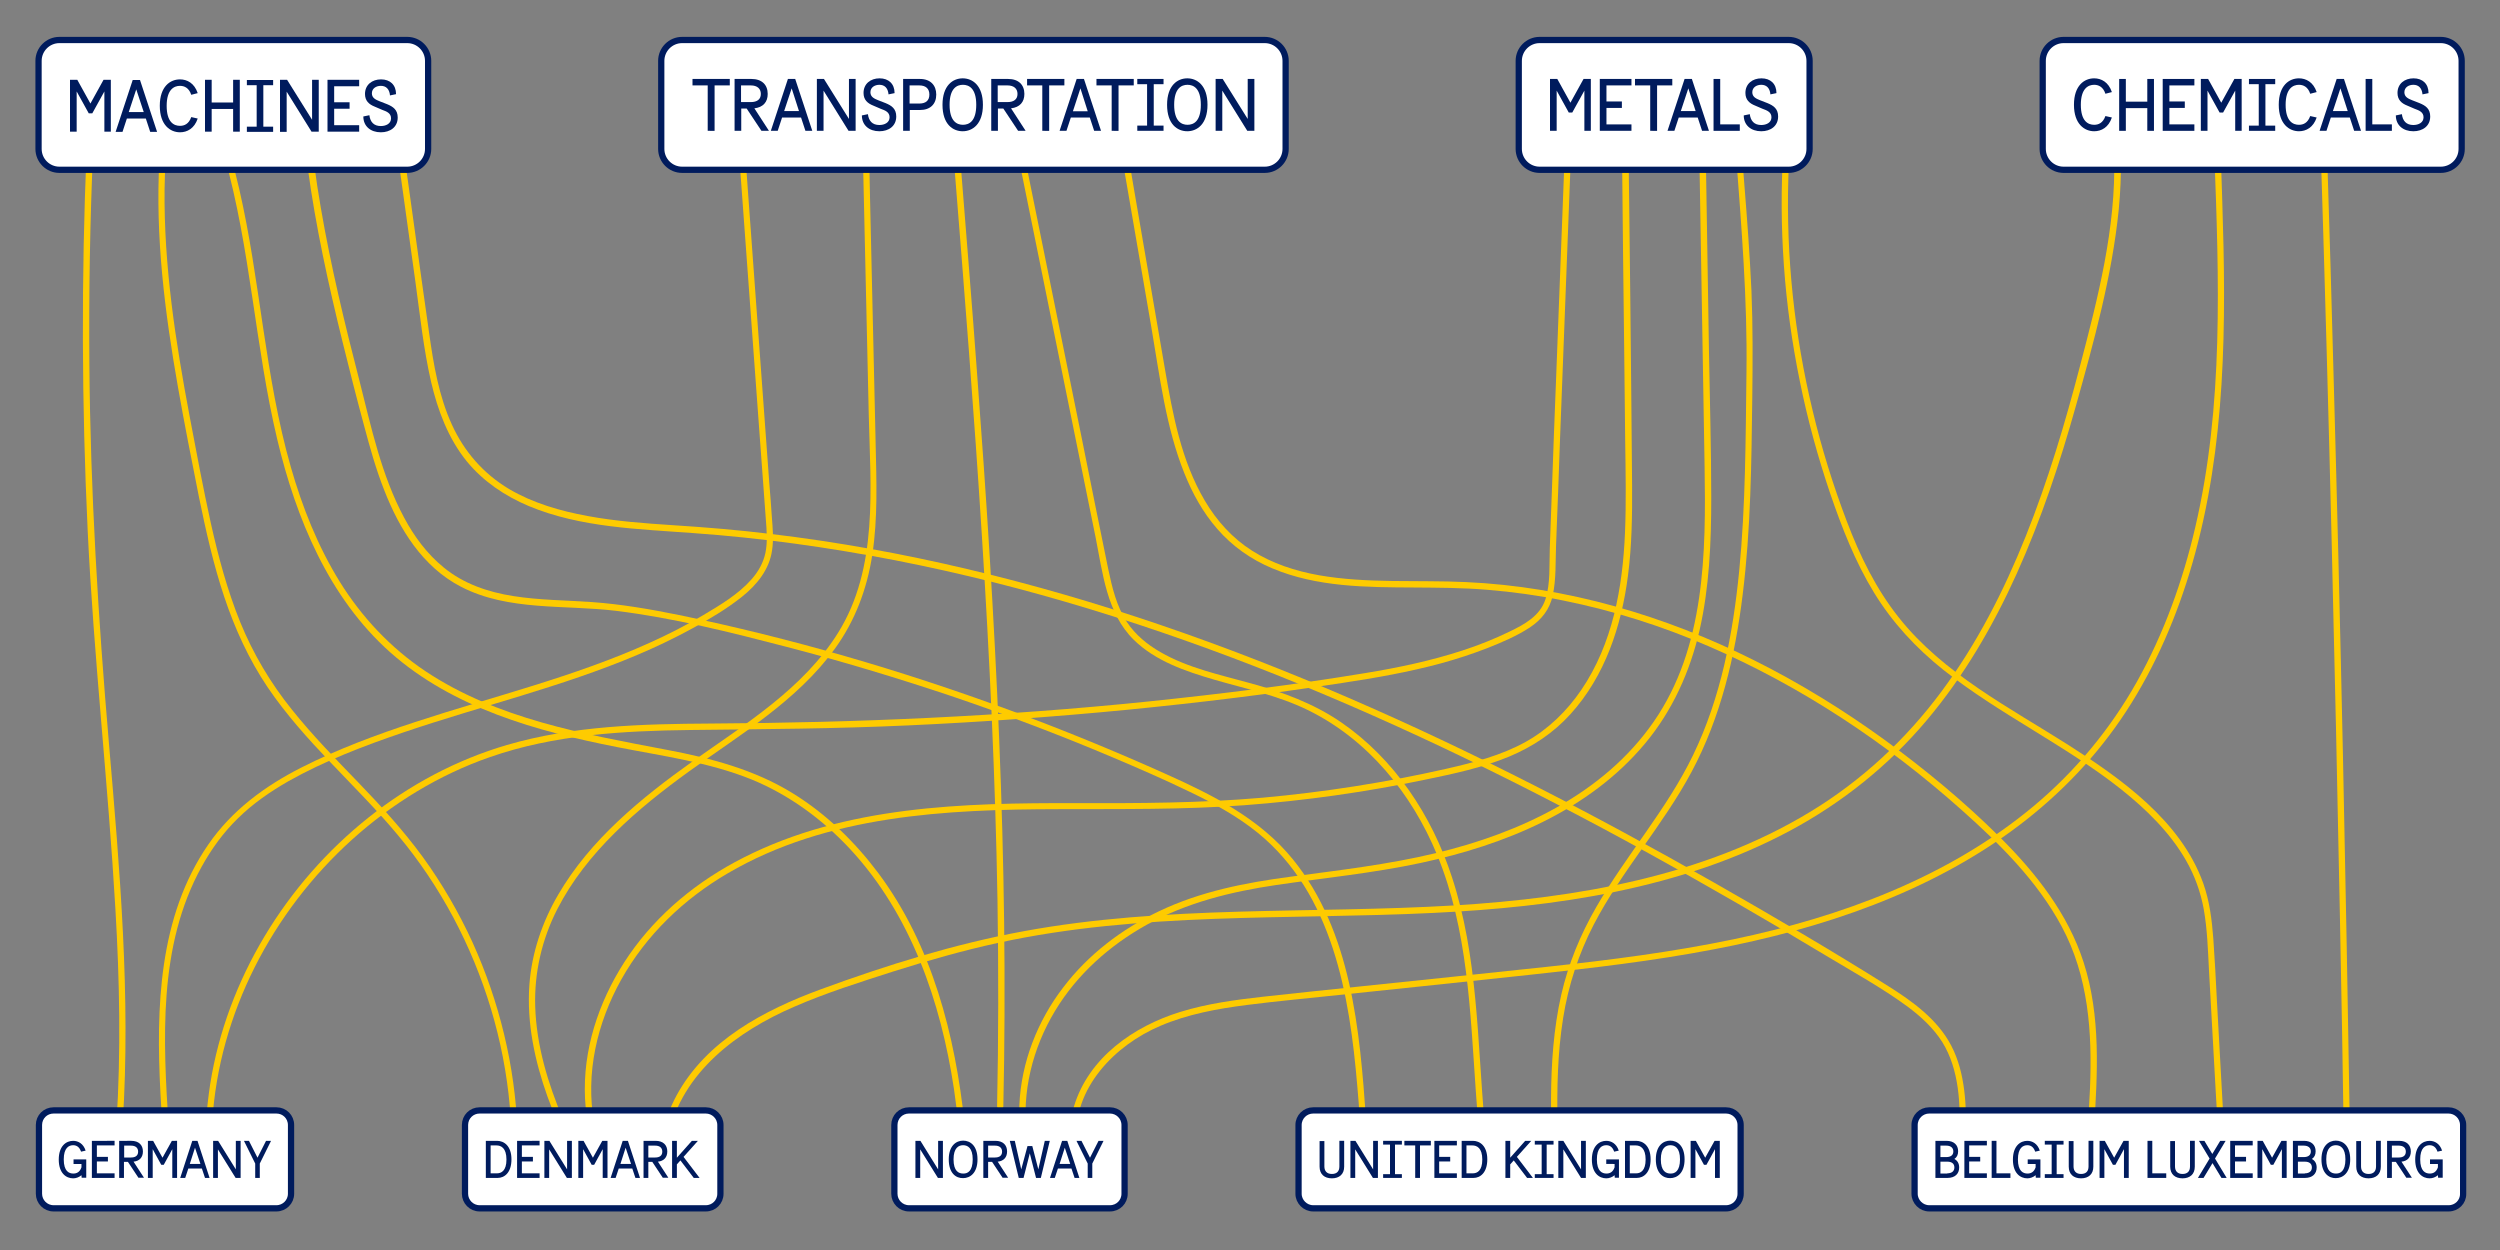 <?xml version="1.0" encoding="utf-8"?>
<!-- Generator: Adobe Illustrator 24.0.1, SVG Export Plug-In . SVG Version: 6.00 Build 0)  -->
<svg version="1.1" xmlns="http://www.w3.org/2000/svg" xmlns:xlink="http://www.w3.org/1999/xlink" x="0px" y="0px"
	 viewBox="0 0 1200 600" style="enable-background:new 0 0 1200 600;" xml:space="preserve">
<rect x="0" y="0" width="1200" height="600" fill="#808080" stroke="none"/>
<style type="text/css">
	.st0{fill:#FECB00;}
	.st1{fill:#FFFFFF;stroke:#001B5D;stroke-width:3;stroke-miterlimit:10;}
	.st2{fill:#001B5D;}
</style>
<g id="lines">
	<g>
		<g>
			<path class="st0" d="M41.6,71.8C39,132.8,39.2,194,42.1,255c2.9,60.6,9.8,120.9,13.3,181.4c2,34.2,2.7,68.4,0.5,102.6
				c-0.1,1.9,2.9,1.9,3,0c3.9-60.8-1.4-121.6-6.6-182.1c-5.2-60.5-8.9-121.1-9.4-181.8c-0.3-34.4,0.3-68.8,1.8-103.2
				C44.7,69.9,41.7,69.9,41.6,71.8L41.6,71.8z"/>
		</g>
	</g>
	<g>
		<g>
			<path class="st0" d="M76.5,77.1c-2,36.4,2.6,72.8,8.9,108.6c3.1,17.7,6.6,35.3,10.1,52.9c3.3,16.1,6.9,32.2,12.1,47.8
				c5.1,15.3,11.8,30,20.8,43.4c8.8,13,19.3,24.7,30.1,36c11,11.6,22.4,22.9,32.6,35.2c10.2,12.2,19,25.4,26.5,39.4
				c14.9,28,24.3,59,27.1,90.6c0.3,3.9,0.6,7.8,0.7,11.8c0.1,1.9,3.1,1.9,3,0c-1.2-31.2-8.7-62-21.6-90.5
				c-6.6-14.4-14.6-28.2-23.9-41c-9.3-12.7-19.9-24.3-30.8-35.6c-11-11.4-22.1-22.7-32-35.1c-10.3-12.8-18.6-26.8-24.8-42
				c-6.2-15.3-10.5-31.4-14.1-47.5c-3.7-16.9-6.9-33.9-10.1-50.9c-6.8-36.1-12.5-72.6-12.1-109.5c0.1-4.6,0.2-9.1,0.5-13.7
				C79.6,75.2,76.6,75.2,76.5,77.1L76.5,77.1z"/>
		</g>
	</g>
	<g>
		<g>
			<path class="st0" d="M107.7,74.9c12.6,44.5,14.7,91.2,25.4,136.1c9,37.8,24.7,75.9,54.3,102.2c30.2,26.7,70.2,37.8,108.8,45.4
				c21.7,4.3,44,7.2,64.7,15.6c18,7.4,34,19.2,47.2,33.4c29.2,31.5,43.5,73.3,49.8,115.1c0.8,5.6,1.5,11.1,2.1,16.7
				c0.2,1.9,3.2,1.9,3,0c-4.5-42.4-15.5-85.6-41.4-120.3c-11.3-15.1-25.1-28.5-41.2-38.4c-18.5-11.4-39.3-16.8-60.4-20.8
				c-39.9-7.6-81.4-14.8-115.9-37.8c-16.7-11.2-30.5-25.9-41.1-43c-10.5-17-17.9-35.7-23.4-54.9c-12.5-43.7-14.6-89.4-24.8-133.6
				c-1.3-5.6-2.7-11.2-4.3-16.7C110.1,72.3,107.2,73.1,107.7,74.9L107.7,74.9z"/>
		</g>
	</g>
	<g>
		<g>
			<path class="st0" d="M147.7,80.4c3.8,28.2,9.9,56,16.7,83.6c3.3,13.4,6.7,26.8,10.3,40.1c2.8,10.5,5.7,21,9.7,31.1
				c7.3,18.8,18.5,37,37,46.5c22.7,11.7,49.7,8.5,74.3,11.5c27.6,3.4,55,10.3,81.9,17.3c26.5,6.9,52.7,14.8,78.7,23.5
				c26.3,8.9,52.2,18.7,77.7,29.5c12.3,5.2,24.5,10.5,36.5,16.3c11.7,5.6,23.2,11.8,33.3,20c35.9,29.3,44,77.9,47.7,121.5
				c0.5,5.4,0.9,10.8,1.2,16.1c0.1,1.9,3.1,1.9,3,0c-3-42.8-7-90.3-35.1-124.9c-15.8-19.5-38.3-30.8-60.8-40.9
				c-24.9-11.2-50.3-21.6-75.9-31c-51.4-18.9-104.3-34.3-158-45.4c-13.8-2.8-27.7-5.2-41.7-6.2c-12.6-0.9-25.4-0.9-37.9-2.9
				c-12.1-1.9-23.8-5.9-33.3-13.7c-8-6.5-14.2-14.9-19-23.9c-10.9-20.3-15.8-43.4-21.4-65.5c-7.1-27.5-13.8-55.2-18.6-83.2
				c-1.2-6.8-2.2-13.5-3.1-20.3C150.4,77.7,147.5,78.5,147.7,80.4L147.7,80.4z"/>
		</g>
	</g>
	<g>
		<g>
			<path class="st0" d="M191.8,80.6c2.5,18.2,5.1,36.5,7.6,54.7c2.2,16,3.9,32.2,7.5,47.9c3.2,13.7,8.2,27.2,17.2,38.3
				c7.9,9.6,18.3,16.6,29.7,21.4c24.9,10.4,52.7,11,79.2,13c32.4,2.3,64.6,6.8,96.5,13c63.2,12.3,124.8,31.7,184.6,55.6
				c60.9,24.4,119.7,53.4,177.1,85c28.7,15.8,57,32.2,85.1,49.1c13.1,7.9,26.8,15.4,39.1,24.4c6.5,4.8,12.6,10.4,16.9,17.2
				c4.1,6.6,6.3,14.2,7.4,21.9c1.1,7.8,1.1,15.8,1.1,23.7c0,1.9,3,1.9,3,0c0-14.8-0.2-30.4-7.2-43.9c-6.6-12.6-18.5-21.2-30.3-28.6
				c-27.5-17.3-55.6-33.7-83.8-49.8c-56.9-32.4-115.2-62.6-175.3-88.6c-59.1-25.5-120-46.9-182.7-61.7
				c-31.2-7.4-62.7-13.1-94.5-16.9c-15.6-1.9-31.2-3.2-46.9-4.2c-13.7-0.9-27.5-1.9-41-4.4c-13.1-2.4-26.3-6.2-37.8-13
				c-12.2-7.3-21.5-17.9-27.4-30.9c-6.3-13.8-8.8-28.9-10.9-43.8c-2.6-17.9-5-35.8-7.5-53.7c-1.2-8.9-2.5-17.8-3.7-26.6
				C194.5,77.9,191.6,78.7,191.8,80.6L191.8,80.6z"/>
		</g>
	</g>
	<g>
		<g>
			<path class="st0" d="M354.8,74.6c3.4,46.5,6.8,92.9,10.2,139.4c0.9,11.8,1.7,23.5,2.6,35.3c0.4,5.3,0.9,10.8-0.2,16.1
				c-1,4.7-3.4,9-6.6,12.6c-6.4,7.3-15.1,12.4-23.3,17.3c-8.3,4.9-16.9,9.3-25.6,13.2c-36.2,16.4-75,25.7-112.7,38.1
				c-18.6,6.1-37.2,13-54.7,21.9c-17.5,8.9-33.2,20.5-44.4,36.7C76,440,74.9,484,77,524.6c0.3,5.6,0.7,11.3,1,16.9
				c0.1,1.9,3.1,1.9,3,0c-2.7-42.1-5.3-87.3,15.8-125.5c4.7-8.5,10.4-16.4,17.4-23.2c7.2-7.1,15.5-12.8,24.2-17.8
				c17.4-9.8,36.3-17,55.1-23.4c37.3-12.7,75.9-21.8,112.3-37.2c9-3.8,17.8-8,26.4-12.7c8.3-4.5,16.6-9.4,24-15.3
				c7.1-5.7,13.1-13,14.4-22.3c0.8-5.2,0.3-10.5-0.1-15.8c-0.4-5.7-0.8-11.5-1.3-17.2c-3.4-46.5-6.8-92.9-10.2-139.4
				c-0.4-5.7-0.8-11.5-1.3-17.2C357.6,72.7,354.6,72.7,354.8,74.6L354.8,74.6z"/>
		</g>
	</g>
	<g>
		<g>
			<path class="st0" d="M414.3,79.8c0.9,39.7,1.8,79.5,2.7,119.2c0.8,35,4.7,73.6-14.7,104.7c-16.7,26.9-44.7,43.9-69.9,61.8
				c-24.6,17.5-49.1,37.5-64.5,64c-7.7,13.2-12.7,28-13.8,43.3c-1.3,18.3,2.6,36.5,8.7,53.6c1.5,4.1,3.1,8.2,4.8,12.2
				c0.7,1.8,3.3,0.2,2.6-1.5c-7.2-17.1-12.7-35.2-13.3-53.9c-0.5-16.3,3.2-32.3,10.6-46.8c14.1-27.5,38.6-48.3,63.2-66.1
				c24.7-17.8,51.9-33.9,70.1-59c9.7-13.4,15.4-28.7,17.9-45c2.7-17.7,2-35.7,1.6-53.6c-0.9-39.4-1.8-78.9-2.7-118.3
				c-0.1-4.9-0.2-9.7-0.3-14.6C417.2,77.9,414.2,77.9,414.3,79.8L414.3,79.8z"/>
		</g>
	</g>
	<g>
		<g>
			<path class="st0" d="M458.2,81.1c4.7,58.7,9.4,117.3,13.1,176c3.7,58.4,6.5,116.9,7.5,175.4c0.5,32.8,0.5,65.7-0.2,98.5
				c0,1.9,3,1.9,3,0c1.3-58.8,0.4-117.6-2-176.4c-2.4-58.5-6.2-116.9-10.6-175.3c-2.4-32.8-5.1-65.5-7.7-98.3
				C461.1,79.2,458.1,79.2,458.2,81.1L458.2,81.1z"/>
		</g>
	</g>
	<g>
		<g>
			<path class="st0" d="M488,71.2c8.4,41.6,16.9,83.1,25.3,124.7c4.2,20.7,8.4,41.4,12.6,62.1c3.4,17,5.3,36.3,18.3,49.1
				c10.4,10.2,24.8,15.1,38.5,19.1c15.1,4.4,30.7,7.6,45,14.6c28.9,14.1,50,40.2,62.1,69.5c14.8,35.9,15.9,75.4,18.6,113.6
				c0.4,5,0.7,10,1.2,15c0.2,1.9,3.2,1.9,3,0c-3.5-39.4-3.2-80-15.7-118c-9.6-29.4-27.5-56.6-53.3-74.3c-13.2-9-27.9-14.4-43.2-18.6
				c-14.7-4.1-30.1-7.3-43.4-15c-6.3-3.6-12-8.3-16-14.3c-5.1-7.7-7.2-16.8-9.1-25.8c-4.3-20.8-8.4-41.5-12.6-62.3
				c-8.4-41.6-16.9-83.1-25.3-124.7c-1-5.2-2.1-10.4-3.1-15.5C490.5,68.5,487.6,69.3,488,71.2L488,71.2z"/>
		</g>
	</g>
	<g>
		<g>
			<path class="st0" d="M537.8,70.9c5,28.8,9.9,57.6,14.9,86.5c4,23.4,6.9,47.6,15.8,69.8c3.9,9.7,8.9,18.8,15.8,26.7
				c7.2,8.3,16.3,14.7,26.4,18.9c21.3,9,45.1,9.1,67.9,9.2c11.8,0.1,23.5,0.1,35.3,1.1c12.3,1,24.6,2.7,36.7,5.2
				c23.8,4.8,47.1,12.2,69.3,21.8c44.6,19.2,85.6,46.5,121.8,78.8c18.3,16.3,36.2,34,47.9,55.8c12.9,24,14.7,50.9,13.6,77.6
				c-0.3,6.7-0.7,13.4-1.1,20c-0.1,1.9,2.9,1.9,3,0c1.7-26.8,3.4-54.5-5-80.5c-7.5-23.3-23-42.9-40.1-59.9
				c-17.1-17-35.8-32.5-55.3-46.7c-19.7-14.3-40.6-27.2-62.4-38.1c-43.1-21.6-90.3-35.5-138.6-37.7c-23.5-1.1-47.4,0.8-70.7-3.3
				c-11.2-2-22.3-5.6-31.9-11.7c-9.5-6-17.1-14.4-22.8-24.1c-11.3-19.1-15.4-41.5-19.1-63c-4.9-28.7-9.9-57.3-14.8-86
				c-1.2-7.1-2.4-14.2-3.7-21.3C540.4,68.2,537.5,69,537.8,70.9L537.8,70.9z"/>
		</g>
	</g>
	<g>
		<g>
			<path class="st0" d="M751,75.6c-1.4,35.6-2.7,71.2-4.1,106.8c-0.7,17.8-1.4,35.6-2,53.4c-0.3,9.1-0.7,18.2-1,27.3
				c-0.3,8,0.4,16.9-2.1,24.6c-2.6,8-10.2,12.1-17.3,15.5c-7.2,3.5-14.7,6.5-22.4,9c-15.3,5-31,8.3-46.9,10.9
				c-34.5,5.7-69.2,10-103.9,13.6c-69.8,7.2-139.7,10.2-209.9,10.6c-32.9,0.2-66.3,1-98.1,10.3c-24.2,7.1-46.7,19.1-66.4,34.8
				c-39.6,31.5-68,77.7-76,127.9c-0.9,6-1.6,12-2,18c-0.1,1.9,2.9,1.9,3,0c3.2-51.8,28.8-100.7,67.1-135.3
				c19.2-17.3,41.7-31.1,66.2-39.6c30.9-10.8,63.9-12.6,96.3-13c34.8-0.4,69.5-0.6,104.3-2.2c35.1-1.6,70.2-4.1,105.2-7.5
				c34.6-3.4,69-7.6,103.4-12.9c15.9-2.4,31.8-5.2,47.3-9.4c7.7-2.1,15.3-4.6,22.7-7.5c6.8-2.7,13.8-5.7,19.9-9.7
				c5.6-3.7,9.6-8.7,11-15.4c1.7-7.8,1.3-16.1,1.6-24c0.7-17.8,1.4-35.6,2-53.4c1.4-35.6,2.7-71.2,4.1-106.8c0.3-8.7,0.7-17.4,1-26
				C754.1,73.6,751.1,73.6,751,75.6L751,75.6z"/>
		</g>
	</g>
	<g>
		<g>
			<path class="st0" d="M778.6,75.5c0.3,30.4,0.6,60.8,1,91.2c0.2,15.2,0.3,30.4,0.5,45.6c0.2,14.4,0.5,28.9-0.1,43.3
				c-1.1,26.4-5.9,53.4-21,75.6c-6.9,10.1-15.8,18.8-26.5,24.8c-11.8,6.6-25.1,10-38.2,13c-29.1,6.6-58.6,11.2-88.3,13.9
				c-29.8,2.6-59.7,2.7-89.6,2.6c-54-0.1-110.4,1.2-159.6,26.2c-21.7,11-40.8,26.5-54.7,46.5c-13.1,19-21.5,41.7-21.4,64.9
				c0,5.6,0.6,11.2,1.6,16.7c0.3,1.9,3.2,1.1,2.9-0.8c-4.3-23.7,1.4-48,13-68.8c12-21.4,29.9-38.6,51.1-51
				c47.8-28,104.9-30.7,158.9-30.8c29.8-0.1,59.5,0.3,89.2-1.9c29.2-2.2,58.2-6.3,86.9-12.3c13.5-2.8,27.2-5.7,40-11
				c11.3-4.7,21.4-11.4,29.6-20.5c16.5-18.2,24.4-42.2,27.5-66.2c1.9-14.5,2.1-29.2,2-43.8c-0.1-14.7-0.3-29.5-0.4-44.2
				c-0.3-30.4-0.6-60.8-1-91.2c-0.1-7.3-0.2-14.5-0.2-21.8C781.6,73.6,778.6,73.6,778.6,75.5L778.6,75.5z"/>
		</g>
	</g>
	<g>
		<g>
			<path class="st0" d="M815.7,75.5c0.8,49.4,1.7,98.8,2.5,148.2c0.7,41.7,0.3,87-24.4,122.7c-24.1,34.8-64.5,53.5-104.6,63.1
				c-22.9,5.5-46.3,8.2-69.6,11.3c-21.9,2.9-43.5,7.1-63.5,16.7c-17.7,8.5-33.8,20.7-45.7,36.4c-12.4,16.1-20.2,36-21.1,56.4
				c-0.2,5,0,10.1,0.6,15.1c0.2,1.9,3.2,1.9,3,0c-2.6-21,2.7-42.3,13.6-60.3c10.5-17.4,26.1-31.3,43.9-41.2
				c19.3-10.7,40.6-15.9,62.2-19.1c23.2-3.4,46.5-5.7,69.4-10.6c40.2-8.6,80.8-25.1,107.7-57.4c13.1-15.7,21.5-34.4,26.1-54.3
				c4.7-20.7,5.6-42.2,5.6-63.4c0-23.6-0.7-47.3-1.1-70.9c-0.4-24.8-0.8-49.6-1.2-74.3c-0.1-6.1-0.2-12.2-0.3-18.2
				C818.7,73.6,815.7,73.6,815.7,75.5L815.7,75.5z"/>
		</g>
	</g>
	<g>
		<g>
			<path class="st0" d="M833.3,74.3c2.6,34.9,5.5,69.6,5,104.6c-0.4,31.8-0.4,63.6-3.5,95.3c-3,30.2-8.8,60.7-22.1,88.2
				c-12.6,26.1-32.1,48-46.5,73c-7.6,13.2-13.4,27.2-16.8,42.1c-3.7,16.3-4.8,33-4.9,49.6c0,4.2,0,8.4,0.1,12.6c0,1.9,3,1.9,3,0
				c-0.3-17,0-34.1,2.7-51c2.5-15.7,7.4-30.8,14.7-44.9c13.4-25.8,33.2-47.6,46.9-73.2c14.1-26.3,21-55.8,24.6-85.3
				c3.9-31.4,4.2-63.1,4.6-94.7c0.2-17,0.3-34-0.4-51c-0.8-17.4-2.1-34.8-3.5-52.1c-0.3-4.4-0.7-8.8-1-13.2
				C836.2,72.4,833.2,72.4,833.3,74.3L833.3,74.3z"/>
		</g>
	</g>
	<g>
		<g>
			<path class="st0" d="M856,71.6c-2.3,37.2,0.4,74.7,7.9,111.3c3.7,18.4,8.7,36.6,14.7,54.3c5.6,16.3,11.9,32.5,20.9,47.2
				c8.8,14.4,20.2,26.7,33.4,37.2c13.4,10.6,27.9,19.6,42.4,28.5c14.5,9,29.1,17.9,42.5,28.5c12.2,9.7,23.8,20.9,31.6,34.6
				c4.1,7.2,6.9,15,8.4,23.2c1.7,9.6,2,19.4,2.5,29.1c1.1,19.8,2.2,39.5,3.3,59.3c0.3,5,0.6,10,0.8,14.9c0.1,1.9,3.1,1.9,3,0
				c-1.1-19.9-2.2-39.8-3.3-59.7c-0.5-9.8-1-19.6-1.7-29.4c-0.7-9.1-1.8-18.2-4.9-26.8c-10.7-29.7-39-49.8-64.5-66.1
				c-28.5-18.1-60.1-34.3-81.5-61.2c-11-13.8-18.8-29.8-25-46.2c-6.6-17.3-12.1-35.1-16.4-53.1c-8.8-36.5-12.8-74.1-11.7-111.6
				c0.1-4.7,0.3-9.3,0.6-14C859.1,69.7,856.1,69.7,856,71.6L856,71.6z"/>
		</g>
	</g>
	<g>
		<g>
			<path class="st0" d="M1014.8,75.3c0.9,34.1-7.8,67.7-16.4,100.4c-7.2,27.6-15.4,55.1-26,81.6c-10.5,26.3-23.5,51.7-40.4,74.5
				c-17.2,23.2-38.5,43-63.3,58c-51,30.9-111.8,41.2-170.5,44.8c-69,4.1-138.7-0.2-206.9,12.4c-33.1,6.1-65.8,16.3-97.4,27.9
				c-27.2,10-54.9,24.6-69.2,51c-3.1,5.8-5.4,12-6.8,18.5c-0.4,1.9,2.5,2.7,2.9,0.8c6.5-30.6,33.3-50.3,60.5-62
				c15.4-6.7,31.6-11.8,47.5-16.9c16.5-5.2,33.2-10,50.2-13.7c68.6-15,139.3-11,209-14.4c58.5-2.8,118.8-11.4,171.1-39.4
				c25-13.4,47.3-31.2,65.6-52.9c17.9-21.2,32-45.4,43.4-70.7c11.7-26,20.7-53.1,28.4-80.6c8.6-30.7,17.3-62.2,20.5-94
				c0.8-8.4,1.2-16.9,1-25.3C1017.7,73.4,1014.7,73.4,1014.8,75.3L1014.8,75.3z"/>
		</g>
	</g>
	<g>
		<g>
			<path class="st0" d="M1062.9,74.4c2.2,59.6,4.5,120.3-9.2,178.8c-6,25.7-15,50.8-27.9,73.9c-12.8,22.8-29.5,43-49.6,59.8
				c-41.1,34.3-92.6,53.2-144.3,64c-29.3,6.1-59,9.9-88.7,13.1c-30.5,3.3-60.9,6.4-91.4,9.6c-15.1,1.6-30.2,3.1-45.3,4.8
				c-13.4,1.5-26.9,3.3-39.9,7.3c-22.4,6.9-44,21.9-51.1,45.4c-1.6,5.3-2.2,10.9-1.9,16.4c0.1,1.9,3.1,1.9,3,0
				c-1.5-25.3,18.5-45.8,40.4-55.1c13.1-5.6,27.3-8.2,41.4-10c14.7-1.9,29.5-3.2,44.2-4.8c30.6-3.2,61.2-6.4,91.8-9.7
				c29.5-3.2,59-6.6,88.1-12.2c52-9.9,103.9-27.2,146.5-59.4c20.2-15.3,37.7-33.6,51.6-54.9c14.2-21.8,24.5-46,31.7-70.9
				c16.3-56.3,16.3-115.5,14.4-173.6c-0.2-7.5-0.5-15.1-0.8-22.6C1065.8,72.5,1062.8,72.4,1062.9,74.4L1062.9,74.4z"/>
		</g>
	</g>
	<g>
		<g>
			<path class="st0" d="M1114.1,76.9c1.9,61,3.6,122.1,5.1,183.1c1.5,60.7,2.8,121.5,4,182.2c0.7,34.3,1.3,68.5,1.8,102.8
				c0,1.9,3,1.9,3,0c-1-61-2.1-122.1-3.4-183.1c-1.3-60.7-2.8-121.5-4.5-182.2c-0.9-34.3-1.9-68.5-3-102.8
				C1117,75,1114,74.9,1114.1,76.9L1114.1,76.9z"/>
		</g>
	</g>
</g>
<g id="things">
	<g>
		<path class="st1" d="M132.7,580h-107c-3.9,0-7-3.2-7-7v-33c0-3.9,3.1-7,7-7h107c3.9,0,7,3.1,7,7v33
			C139.7,576.9,136.5,580,132.7,580z"/>
		<g>
			<path class="st2" d="M39.2,565.4l-0.1-1.3c-1.2,1-2.6,1.5-4,1.5c-3.3,0-6.9-2.4-6.9-9c0-6.6,3.6-9,6.9-9c2.4,0,4.9,1.3,6,4.7
				l-2.2,0.5c-0.8-2.4-2.3-3.1-3.8-3.1c-2,0-4.5,1.2-4.5,6.8c0,5.7,2.5,6.8,4.6,6.8c1.5,0,3.1-0.6,3.9-3v-1.6h-3.8v-2.2h6.1v8.8
				H39.2z"/>
			<path class="st2" d="M44.1,565.4v-17.8H55v2.2h-8.5v5.5h5.3v2.2h-5.3v5.7H55v2.2H44.1z"/>
			<path class="st2" d="M66.5,565.4l-5.1-7.7h-1.9v7.7h-2.3v-17.8H63c3.6,0,5.6,2,5.6,5.1c0,2.8-1.6,4.6-4.5,4.9l5,7.7H66.5z
				 M62.9,555.6c2.1,0,3.4-0.9,3.4-2.8s-1.3-2.9-3.4-2.9h-3.3v5.7H62.9z"/>
			<path class="st2" d="M82.7,565.4v-13.8l-4.1,7.5h-1.2l-4.1-7.5v13.8h-2.3v-17.8h2.5l4.5,8.1l4.5-8.1H85v17.8H82.7z"/>
			<path class="st2" d="M98.4,565.4l-1.5-4.5h-6.5l-1.5,4.5h-2.4l5.8-17.8h2.5l5.8,17.8H98.4z M93.6,550.9l-2.5,7.8h5.1L93.6,550.9z
				"/>
			<path class="st2" d="M113.1,565.4l-8.5-13.7v13.7h-2.3v-17.8h2.4l8.5,13.7v-13.7h2.3v17.8H113.1z"/>
			<path class="st2" d="M122.5,565.4v-6.9l-5.4-10.9h2.4l4.1,8.1l4.1-8.1h2.4l-5.4,10.9v6.9H122.5z"/>
		</g>
	</g>
	<g>
		<path class="st1" d="M607.1,81.5H327.4c-5.5,0-10-4.5-10-10V29.2c0-5.5,4.5-10,10-10h279.7c5.5,0,10,4.5,10,10v42.3
			C617.1,77,612.6,81.5,607.1,81.5z"/>
		<g>
			<g>
				<path class="st2" d="M339.7,62.8V41h-7.3v-3.1h17.9V41h-7.3v21.8H339.7z"/>
				<path class="st2" d="M365.5,62.8l-7.1-10.7h-2.6v10.7h-3.2V37.9h8.1c5,0,7.8,2.8,7.8,7.2c0,3.9-2.2,6.4-6.4,6.9l7,10.8H365.5z
					 M360.4,49c3,0,4.8-1.3,4.8-3.9s-1.8-4.1-4.8-4.1h-4.7v8H360.4z"/>
				<path class="st2" d="M386.6,62.8l-2.1-6.4h-9.1l-2.1,6.4H370l8.2-24.9h3.5l8.2,24.9H386.6z M380,42.4l-3.6,10.9h7.1L380,42.4z"
					/>
				<path class="st2" d="M407.3,62.8l-12-19.3v19.3h-3.2V37.9h3.4l12,19.2V37.9h3.2v24.9H407.3z"/>
				<path class="st2" d="M419.2,50.7c-2.8-1.1-4.7-2.8-4.7-6.1c0-4.4,3.4-7,7.7-7c4.3,0,7.2,2.6,7.2,7.1l-2.9,0.6
					c-0.3-3.2-2-4.6-4.4-4.6c-2.2,0-4.3,1.2-4.3,3.6c0,2.3,2,3.1,3.7,3.8l3.6,1.4c2.9,1.2,5.1,2.7,5.1,6.4c0,4.6-3.6,7.1-8.1,7.1
					c-4.9,0-8.4-2.9-8.4-7.6l2.9-0.6c0.4,3.2,2.1,5.2,5.5,5.2c2.4,0,4.9-1.1,4.9-3.7c0-2.5-2.1-3.3-4.3-4.1L419.2,50.7z"/>
				<path class="st2" d="M433.5,62.8V37.9h8.1c5,0,7.8,3,7.8,7.5c0,4.5-2.8,7.4-7.8,7.4h-4.9v10H433.5z M441.3,49.7
					c3,0,4.8-1.4,4.8-4.3s-1.8-4.4-4.8-4.4h-4.7v8.7H441.3z"/>
				<path class="st2" d="M452.4,50.3c0-9.3,5-12.7,9.7-12.7c4.7,0,9.7,3.4,9.7,12.7c0,9.3-5,12.7-9.7,12.7
					C457.4,63,452.4,59.7,452.4,50.3z M468.6,50.3c0-7.9-3.5-9.6-6.4-9.6c-2.9,0-6.4,1.7-6.4,9.6c0,7.9,3.5,9.6,6.4,9.6
					C465.1,59.9,468.6,58.3,468.6,50.3z"/>
				<path class="st2" d="M488.7,62.8l-7.1-10.7h-2.6v10.7h-3.2V37.9h8.1c5,0,7.8,2.8,7.8,7.2c0,3.9-2.2,6.4-6.4,6.9l7,10.8H488.7z
					 M483.6,49c3,0,4.8-1.3,4.8-3.9s-1.8-4.1-4.8-4.1h-4.7v8H483.6z"/>
				<path class="st2" d="M500.3,62.8V41H493v-3.1h17.9V41h-7.3v21.8H500.3z"/>
				<path class="st2" d="M525.2,62.8l-2.1-6.4H514l-2.1,6.4h-3.3l8.2-24.9h3.5l8.2,24.9H525.2z M518.6,42.4L515,53.4h7.1L518.6,42.4
					z"/>
				<path class="st2" d="M533.6,62.8V41h-7.3v-3.1h17.9V41h-7.3v21.8H533.6z"/>
				<path class="st2" d="M545.9,62.8v-2.5h4.7V40.4h-4.7v-2.5h12.6v2.5h-4.7v19.9h4.7v2.5H545.9z"/>
				<path class="st2" d="M560.2,50.3c0-9.3,5-12.7,9.7-12.7c4.7,0,9.7,3.4,9.7,12.7c0,9.3-5,12.7-9.7,12.7
					C565.2,63,560.2,59.7,560.2,50.3z M576.4,50.3c0-7.9-3.5-9.6-6.4-9.6c-2.9,0-6.4,1.7-6.4,9.6c0,7.9,3.5,9.6,6.4,9.6
					C572.9,59.9,576.4,58.3,576.4,50.3z"/>
				<path class="st2" d="M598.7,62.8l-12-19.3v19.3h-3.2V37.9h3.4l12,19.2V37.9h3.2v24.9H598.7z"/>
			</g>
		</g>
	</g>
	<g>
		<path class="st1" d="M858.6,81.5H739c-5.5,0-10-4.5-10-10V29.2c0-5.5,4.5-10,10-10h119.6c5.5,0,10,4.5,10,10v42.3
			C868.6,77,864.1,81.5,858.6,81.5z"/>
		<g>
			<g>
				<path class="st2" d="M760.5,62.8V43.5l-5.8,10.5H753l-5.8-10.5v19.3H744V37.9h3.5l6.3,11.4l6.3-11.4h3.5v24.9H760.5z"/>
				<path class="st2" d="M767.9,62.8V37.9h15.2V41h-12v7.7h7.4v3.1h-7.4v7.9h12v3.1H767.9z"/>
				<path class="st2" d="M792.1,62.8V41h-7.3v-3.1h17.9V41h-7.3v21.8H792.1z"/>
				<path class="st2" d="M817,62.8l-2.1-6.4h-9.1l-2.1,6.4h-3.3l8.2-24.9h3.5l8.2,24.9H817z M810.4,42.4l-3.6,10.9h7.1L810.4,42.4z"
					/>
				<path class="st2" d="M822.5,62.8V37.9h3.2v21.8h9.4v3.1H822.5z"/>
				<path class="st2" d="M842.5,50.7c-2.8-1.1-4.7-2.8-4.7-6.1c0-4.4,3.4-7,7.7-7c4.3,0,7.2,2.6,7.2,7.1l-2.9,0.6
					c-0.3-3.2-2-4.6-4.4-4.6c-2.2,0-4.3,1.2-4.3,3.6c0,2.3,2,3.1,3.7,3.8l3.6,1.4c2.9,1.2,5.1,2.7,5.1,6.4c0,4.6-3.6,7.1-8.1,7.1
					c-4.9,0-8.4-2.9-8.4-7.6l2.9-0.6c0.4,3.2,2.1,5.2,5.5,5.2c2.4,0,4.9-1.1,4.9-3.7c0-2.5-2.1-3.3-4.3-4.1L842.5,50.7z"/>
			</g>
		</g>
	</g>
	<g>
		<path class="st1" d="M1171.6,81.5H990.5c-5.5,0-10-4.5-10-10V29.2c0-5.5,4.5-10,10-10h181.1c5.5,0,10,4.5,10,10v42.3
			C1181.6,77,1177.1,81.5,1171.6,81.5z"/>
		<g>
			<g>
				<path class="st2" d="M1013.7,56.4c-1.6,4.8-5.1,6.6-8.5,6.6c-4.6,0-9.7-3.4-9.7-12.7c0-9.3,5-12.7,9.7-12.7
					c3.4,0,6.9,1.8,8.5,6.6l-3.1,0.8c-1.1-3.4-3.4-4.3-5.4-4.3c-2.8,0-6.4,1.7-6.4,9.6c0,7.9,3.5,9.6,6.4,9.6c2,0,4.2-0.8,5.4-4.2
					L1013.7,56.4z"/>
				<path class="st2" d="M1030.7,62.8V51.9h-10.3v10.9h-3.2V37.9h3.2v10.9h10.3V37.9h3.2v24.9H1030.7z"/>
				<path class="st2" d="M1038.1,62.8V37.9h15.2V41h-12v7.7h7.4v3.1h-7.4v7.9h12v3.1H1038.1z"/>
				<path class="st2" d="M1072.9,62.8V43.5l-5.8,10.5h-1.7l-5.8-10.5v19.3h-3.2V37.9h3.5l6.3,11.4l6.3-11.4h3.5v24.9H1072.9z"/>
				<path class="st2" d="M1079.5,62.8v-2.5h4.7V40.4h-4.7v-2.5h12.6v2.5h-4.7v19.9h4.7v2.5H1079.5z"/>
				<path class="st2" d="M1112,56.4c-1.6,4.8-5.1,6.6-8.5,6.6c-4.6,0-9.7-3.4-9.7-12.7c0-9.3,5-12.7,9.7-12.7c3.4,0,6.9,1.8,8.5,6.6
					l-3.1,0.8c-1.1-3.4-3.4-4.3-5.4-4.3c-2.8,0-6.4,1.7-6.4,9.6c0,7.9,3.5,9.6,6.4,9.6c2,0,4.2-0.8,5.4-4.2L1112,56.4z"/>
				<path class="st2" d="M1130,62.8l-2.1-6.4h-9.1l-2.1,6.4h-3.3l8.2-24.9h3.5l8.2,24.9H1130z M1123.4,42.4l-3.6,10.9h7.1
					L1123.4,42.4z"/>
				<path class="st2" d="M1135.5,62.8V37.9h3.2v21.8h9.4v3.1H1135.5z"/>
				<path class="st2" d="M1155.5,50.7c-2.8-1.1-4.7-2.8-4.7-6.1c0-4.4,3.4-7,7.7-7c4.3,0,7.2,2.6,7.2,7.1l-2.9,0.6
					c-0.3-3.2-2-4.6-4.4-4.6c-2.2,0-4.3,1.2-4.3,3.6c0,2.3,2,3.1,3.7,3.8l3.6,1.4c2.9,1.2,5.1,2.7,5.1,6.4c0,4.6-3.6,7.1-8.1,7.1
					c-4.9,0-8.4-2.9-8.4-7.6l2.9-0.6c0.4,3.2,2.1,5.2,5.5,5.2c2.4,0,4.9-1.1,4.9-3.7c0-2.5-2.1-3.3-4.3-4.1L1155.5,50.7z"/>
			</g>
		</g>
	</g>
	<g>
		<path class="st1" d="M338.8,580H230.2c-3.9,0-7-3.2-7-7v-33c0-3.9,3.1-7,7-7h108.6c3.8,0,7,3.1,7,7v33
			C345.8,576.9,342.7,580,338.8,580z"/>
		<g>
			<g>
				<path class="st2" d="M233.2,565.4v-17.8h5.4c3.3,0,6.9,2.4,6.9,8.9c0,6.4-3.4,8.9-6.6,8.9H233.2z M238.6,563.2
					c2,0,4.5-1.2,4.5-6.6c0-5.6-2.6-6.8-4.8-6.8h-2.8v13.4H238.6z"/>
				<path class="st2" d="M248.2,565.4v-17.8H259v2.2h-8.5v5.5h5.3v2.2h-5.3v5.7h8.5v2.2H248.2z"/>
				<path class="st2" d="M272.1,565.4l-8.5-13.7v13.7h-2.3v-17.8h2.4l8.5,13.7v-13.7h2.3v17.8H272.1z"/>
				<path class="st2" d="M289.3,565.4v-13.8l-4.1,7.5H284l-4.1-7.5v13.8h-2.3v-17.8h2.5l4.5,8.1l4.5-8.1h2.5v17.8H289.3z"/>
				<path class="st2" d="M305,565.4l-1.5-4.5H297l-1.5,4.5h-2.4l5.8-17.8h2.5l5.8,17.8H305z M300.3,550.9l-2.5,7.8h5.1L300.3,550.9z
					"/>
				<path class="st2" d="M318.2,565.4l-5.1-7.7h-1.9v7.7h-2.3v-17.8h5.8c3.6,0,5.6,2,5.6,5.1c0,2.8-1.6,4.6-4.5,4.9l5,7.7H318.2z
					 M314.5,555.6c2.1,0,3.4-0.9,3.4-2.8s-1.3-2.9-3.4-2.9h-3.3v5.7H314.5z"/>
				<path class="st2" d="M333,565.4l-6.4-8.4l-1.7,1.9v6.5h-2.3v-17.8h2.3v8.1l7.2-8.1h2.9l-6.9,7.7l7.7,10.1H333z"/>
			</g>
		</g>
	</g>
	<g>
		<path class="st1" d="M532.8,580h-96.5c-3.9,0-7-3.2-7-7v-33c0-3.9,3.1-7,7-7h96.5c3.8,0,7,3.1,7,7v33
			C539.8,576.9,536.7,580,532.8,580z"/>
		<g>
			<g>
				<path class="st2" d="M450.2,565.4l-8.5-13.7v13.7h-2.3v-17.8h2.4l8.5,13.7v-13.7h2.3v17.8H450.2z"/>
				<path class="st2" d="M455.4,556.5c0-6.6,3.6-9,6.9-9c3.4,0,6.9,2.4,6.9,9s-3.6,9-6.9,9C458.9,565.6,455.4,563.2,455.4,556.5z
					 M466.9,556.5c0-5.6-2.5-6.8-4.6-6.8c-2.1,0-4.6,1.2-4.6,6.8c0,5.7,2.5,6.8,4.6,6.8C464.4,563.4,466.9,562.2,466.9,556.5z"/>
				<path class="st2" d="M481.3,565.4l-5.1-7.7h-1.9v7.7H472v-17.8h5.8c3.6,0,5.6,2,5.6,5.1c0,2.8-1.6,4.6-4.5,4.9l5,7.7H481.3z
					 M477.6,555.6c2.1,0,3.4-0.9,3.4-2.8s-1.3-2.9-3.4-2.9h-3.3v5.7H477.6z"/>
				<path class="st2" d="M497.3,565.4l-3-11.8l-3,11.8h-2.3l-4.3-17.8h2.4l3.1,13.7l3-11.2h2.3l2.9,11.2l3.1-13.7h2.4l-4.3,17.8
					H497.3z"/>
				<path class="st2" d="M515.8,565.4l-1.5-4.5h-6.5l-1.5,4.5H504l5.8-17.8h2.5l5.8,17.8H515.8z M511.1,550.9l-2.5,7.8h5.1
					L511.1,550.9z"/>
				<path class="st2" d="M522.1,565.4v-6.9l-5.4-10.9h2.4l4.1,8.1l4.1-8.1h2.4l-5.4,10.9v6.9H522.1z"/>
			</g>
		</g>
	</g>
	<g>
		<path class="st1" d="M828.5,580H630.3c-3.8,0-7-3.2-7-7v-33c0-3.9,3.2-7,7-7h198.2c3.8,0,7,3.1,7,7v33
			C835.5,576.9,832.4,580,828.5,580z"/>
		<g>
			<g>
				<path class="st2" d="M642.9,547.6h2.3V560c0,3.6-2.3,5.6-5.9,5.6s-5.9-2-5.9-5.6v-12.3h2.3v12.2c0,2.2,1.2,3.6,3.6,3.6
					s3.6-1.3,3.6-3.6V547.6z"/>
				<path class="st2" d="M659,565.4l-8.5-13.7v13.7h-2.3v-17.8h2.4l8.5,13.7v-13.7h2.3v17.8H659z"/>
				<path class="st2" d="M663.9,565.4v-1.8h3.3v-14.2h-3.3v-1.8h9v1.8h-3.3v14.2h3.3v1.8H663.9z"/>
				<path class="st2" d="M679.3,565.4v-15.6h-5.2v-2.2h12.7v2.2h-5.2v15.6H679.3z"/>
				<path class="st2" d="M688.5,565.4v-17.8h10.8v2.2h-8.5v5.5h5.3v2.2h-5.3v5.7h8.5v2.2H688.5z"/>
				<path class="st2" d="M701.6,565.4v-17.8h5.4c3.3,0,6.9,2.4,6.9,8.9c0,6.4-3.4,8.9-6.6,8.9H701.6z M707,563.2
					c2,0,4.5-1.2,4.5-6.6c0-5.6-2.6-6.8-4.8-6.8h-2.8v13.4H707z"/>
				<path class="st2" d="M733,565.4l-6.4-8.4l-1.7,1.9v6.5h-2.3v-17.8h2.3v8.1l7.2-8.1h2.9l-6.9,7.7l7.7,10.1H733z"/>
				<path class="st2" d="M736.7,565.4v-1.8h3.3v-14.2h-3.3v-1.8h9v1.8h-3.3v14.2h3.3v1.8H736.7z"/>
				<path class="st2" d="M758.9,565.4l-8.5-13.7v13.7H748v-17.8h2.4l8.5,13.7v-13.7h2.3v17.8H758.9z"/>
				<path class="st2" d="M775.1,565.4l-0.1-1.3c-1.2,1-2.6,1.5-4,1.5c-3.3,0-6.9-2.4-6.9-9c0-6.6,3.6-9,6.9-9c2.4,0,4.9,1.3,6,4.7
					l-2.2,0.5c-0.8-2.4-2.3-3.1-3.8-3.1c-2,0-4.5,1.2-4.5,6.8c0,5.7,2.5,6.8,4.6,6.8c1.5,0,3.1-0.6,3.9-3v-1.6H771v-2.2h6.1v8.8
					H775.1z"/>
				<path class="st2" d="M780,565.4v-17.8h5.4c3.3,0,6.9,2.4,6.9,8.9c0,6.4-3.4,8.9-6.6,8.9H780z M785.4,563.2c2,0,4.5-1.2,4.5-6.6
					c0-5.6-2.6-6.8-4.8-6.8h-2.8v13.4H785.4z"/>
				<path class="st2" d="M794.8,556.5c0-6.6,3.6-9,6.9-9c3.4,0,6.9,2.4,6.9,9s-3.6,9-6.9,9C798.4,565.6,794.8,563.2,794.8,556.5z
					 M806.4,556.5c0-5.6-2.5-6.8-4.6-6.8c-2.1,0-4.6,1.2-4.6,6.8c0,5.7,2.5,6.8,4.6,6.8C803.9,563.4,806.4,562.2,806.4,556.5z"/>
				<path class="st2" d="M823.2,565.4v-13.8l-4.1,7.5h-1.2l-4.1-7.5v13.8h-2.3v-17.8h2.5l4.5,8.1l4.5-8.1h2.5v17.8H823.2z"/>
			</g>
		</g>
	</g>
	<g>
		<path class="st1" d="M1175.4,580H926c-3.8,0-7-3.2-7-7v-33c0-3.9,3.2-7,7-7h249.3c3.8,0,7,3.1,7,7v33
			C1182.4,576.9,1179.2,580,1175.4,580z"/>
		<g>
			<g>
				<path class="st2" d="M929,565.4v-17.8h5.3c3.6,0,5.6,2,5.6,5c0,1.7-0.6,2.9-1.8,3.7c1.5,0.8,2.3,2.2,2.3,4.1c0,3-2,5-5.6,5H929z
					 M934.2,555.4c2.1,0,3.4-0.9,3.4-2.7c0-1.8-1.3-2.8-3.4-2.8h-2.8v5.5H934.2z M934.7,563.2c2.1,0,3.4-1,3.4-2.8
					c0-1.9-1.3-2.8-3.4-2.8h-3.3v5.7H934.7z"/>
				<path class="st2" d="M942.9,565.4v-17.8h10.8v2.2h-8.5v5.5h5.3v2.2h-5.3v5.7h8.5v2.2H942.9z"/>
				<path class="st2" d="M956,565.4v-17.8h2.3v15.6h6.7v2.2H956z"/>
				<path class="st2" d="M977.2,565.4l-0.1-1.3c-1.2,1-2.6,1.5-4,1.5c-3.3,0-6.9-2.4-6.9-9c0-6.6,3.6-9,6.9-9c2.4,0,4.9,1.3,6,4.7
					l-2.2,0.5c-0.8-2.4-2.3-3.1-3.8-3.1c-2,0-4.5,1.2-4.5,6.8c0,5.7,2.5,6.8,4.6,6.8c1.5,0,3.1-0.6,3.9-3v-1.6h-3.8v-2.2h6.1v8.8
					H977.2z"/>
				<path class="st2" d="M981.5,565.4v-1.8h3.3v-14.2h-3.3v-1.8h9v1.8h-3.3v14.2h3.3v1.8H981.5z"/>
				<path class="st2" d="M1002.5,547.6h2.3V560c0,3.6-2.3,5.6-5.9,5.6s-5.9-2-5.9-5.6v-12.3h2.3v12.2c0,2.2,1.2,3.6,3.6,3.6
					s3.6-1.3,3.6-3.6V547.6z"/>
				<path class="st2" d="M1019.5,565.4v-13.8l-4.1,7.5h-1.2l-4.1-7.5v13.8h-2.3v-17.8h2.5l4.5,8.1l4.5-8.1h2.5v17.8H1019.5z"/>
				<path class="st2" d="M1030.8,565.4v-17.8h2.3v15.6h6.7v2.2H1030.8z"/>
				<path class="st2" d="M1051.2,547.6h2.3V560c0,3.6-2.3,5.6-5.9,5.6s-5.9-2-5.9-5.6v-12.3h2.3v12.2c0,2.2,1.2,3.6,3.6,3.6
					s3.6-1.3,3.6-3.6V547.6z"/>
				<path class="st2" d="M1066.3,565.4l-4.3-7.1l-4.3,7.1h-2.7l5.6-9.3l-5.1-8.5h2.6l3.8,6.3l3.8-6.3h2.6l-5.1,8.5l5.6,9.3H1066.3z"
					/>
				<path class="st2" d="M1070.5,565.4v-17.8h10.8v2.2h-8.5v5.5h5.3v2.2h-5.3v5.7h8.5v2.2H1070.5z"/>
				<path class="st2" d="M1095.3,565.4v-13.8l-4.1,7.5h-1.2l-4.1-7.5v13.8h-2.3v-17.8h2.5l4.5,8.1l4.5-8.1h2.5v17.8H1095.3z"/>
				<path class="st2" d="M1100.6,565.4v-17.8h5.3c3.6,0,5.6,2,5.6,5c0,1.7-0.6,2.9-1.8,3.7c1.5,0.8,2.3,2.2,2.3,4.1c0,3-2,5-5.6,5
					H1100.6z M1105.8,555.4c2.1,0,3.4-0.9,3.4-2.7c0-1.8-1.3-2.8-3.4-2.8h-2.8v5.5H1105.8z M1106.3,563.2c2.1,0,3.4-1,3.4-2.8
					c0-1.9-1.3-2.8-3.4-2.8h-3.3v5.7H1106.3z"/>
				<path class="st2" d="M1114.3,556.5c0-6.6,3.6-9,6.9-9c3.4,0,6.9,2.4,6.9,9s-3.6,9-6.9,9C1117.9,565.6,1114.3,563.2,1114.3,556.5
					z M1125.8,556.5c0-5.6-2.5-6.8-4.6-6.8c-2.1,0-4.6,1.2-4.6,6.8c0,5.7,2.5,6.8,4.6,6.8C1123.3,563.4,1125.8,562.2,1125.8,556.5z"
					/>
				<path class="st2" d="M1140.5,547.6h2.3V560c0,3.6-2.3,5.6-5.9,5.6s-5.9-2-5.9-5.6v-12.3h2.3v12.2c0,2.2,1.2,3.6,3.6,3.6
					c2.4,0,3.6-1.3,3.6-3.6V547.6z"/>
				<path class="st2" d="M1155.1,565.4l-5.1-7.7h-1.9v7.7h-2.3v-17.8h5.8c3.6,0,5.6,2,5.6,5.1c0,2.8-1.6,4.6-4.5,4.9l5,7.7H1155.1z
					 M1151.4,555.6c2.1,0,3.4-0.9,3.4-2.8s-1.3-2.9-3.4-2.9h-3.3v5.7H1151.4z"/>
				<path class="st2" d="M1170.3,565.4l-0.1-1.3c-1.2,1-2.6,1.5-4,1.5c-3.3,0-6.9-2.4-6.9-9c0-6.6,3.6-9,6.9-9c2.4,0,4.9,1.3,6,4.7
					l-2.2,0.5c-0.8-2.4-2.3-3.1-3.8-3.1c-2,0-4.5,1.2-4.5,6.8c0,5.7,2.5,6.8,4.6,6.8c1.5,0,3.1-0.6,3.9-3v-1.6h-3.8v-2.2h6.1v8.8
					H1170.3z"/>
			</g>
		</g>
	</g>
	<g>
		<path class="st1" d="M195.5,81.5h-167c-5.5,0-10-4.5-10-10V29.2c0-5.5,4.5-10,10-10h167c5.5,0,10,4.5,10,10v42.3
			C205.5,77,201,81.5,195.5,81.5z"/>
		<g>
			<path class="st2" d="M50.1,63.3V43.9l-5.8,10.5h-1.7l-5.8-10.5v19.3h-3.2V38.3h3.5l6.3,11.4l6.3-11.4h3.5v24.9H50.1z"/>
			<path class="st2" d="M72.1,63.3L70,56.9h-9.1l-2.1,6.4h-3.3l8.2-24.9h3.5l8.2,24.9H72.1z M65.4,42.9l-3.6,10.9H69L65.4,42.9z"/>
			<path class="st2" d="M94.9,56.9c-1.6,4.8-5.1,6.6-8.5,6.6c-4.6,0-9.7-3.4-9.7-12.7c0-9.3,5-12.7,9.7-12.7c3.4,0,6.9,1.8,8.5,6.6
				l-3.1,0.8c-1.1-3.4-3.4-4.3-5.4-4.3c-2.8,0-6.4,1.7-6.4,9.6c0,7.9,3.5,9.6,6.4,9.6c2,0,4.2-0.8,5.4-4.2L94.9,56.9z"/>
			<path class="st2" d="M111.9,63.3V52.3h-10.3v10.9h-3.2V38.3h3.2v10.9h10.3V38.3h3.2v24.9H111.9z"/>
			<path class="st2" d="M118.5,63.3v-2.5h4.7V40.9h-4.7v-2.5h12.6v2.5h-4.7v19.9h4.7v2.5H118.5z"/>
			<path class="st2" d="M149.6,63.3l-12-19.3v19.3h-3.2V38.3h3.4l12,19.2V38.3h3.2v24.9H149.6z"/>
			<path class="st2" d="M157.2,63.3V38.3h15.2v3.1h-12v7.7h7.4v3.1h-7.4v7.9h12v3.1H157.2z"/>
			<path class="st2" d="M179.9,51.2c-2.8-1.1-4.7-2.8-4.7-6.1c0-4.4,3.4-7,7.7-7c4.3,0,7.2,2.6,7.2,7.1l-2.9,0.6
				c-0.3-3.2-2-4.6-4.4-4.6c-2.2,0-4.3,1.2-4.3,3.6c0,2.3,2,3.1,3.7,3.8l3.6,1.4c2.9,1.2,5.1,2.7,5.1,6.4c0,4.6-3.6,7.1-8.1,7.1
				c-4.9,0-8.4-2.9-8.4-7.6l2.9-0.6c0.4,3.2,2.1,5.2,5.5,5.2c2.4,0,4.9-1.1,4.9-3.7c0-2.5-2.1-3.3-4.3-4.1L179.9,51.2z"/>
		</g>
	</g>
</g>
</svg>
